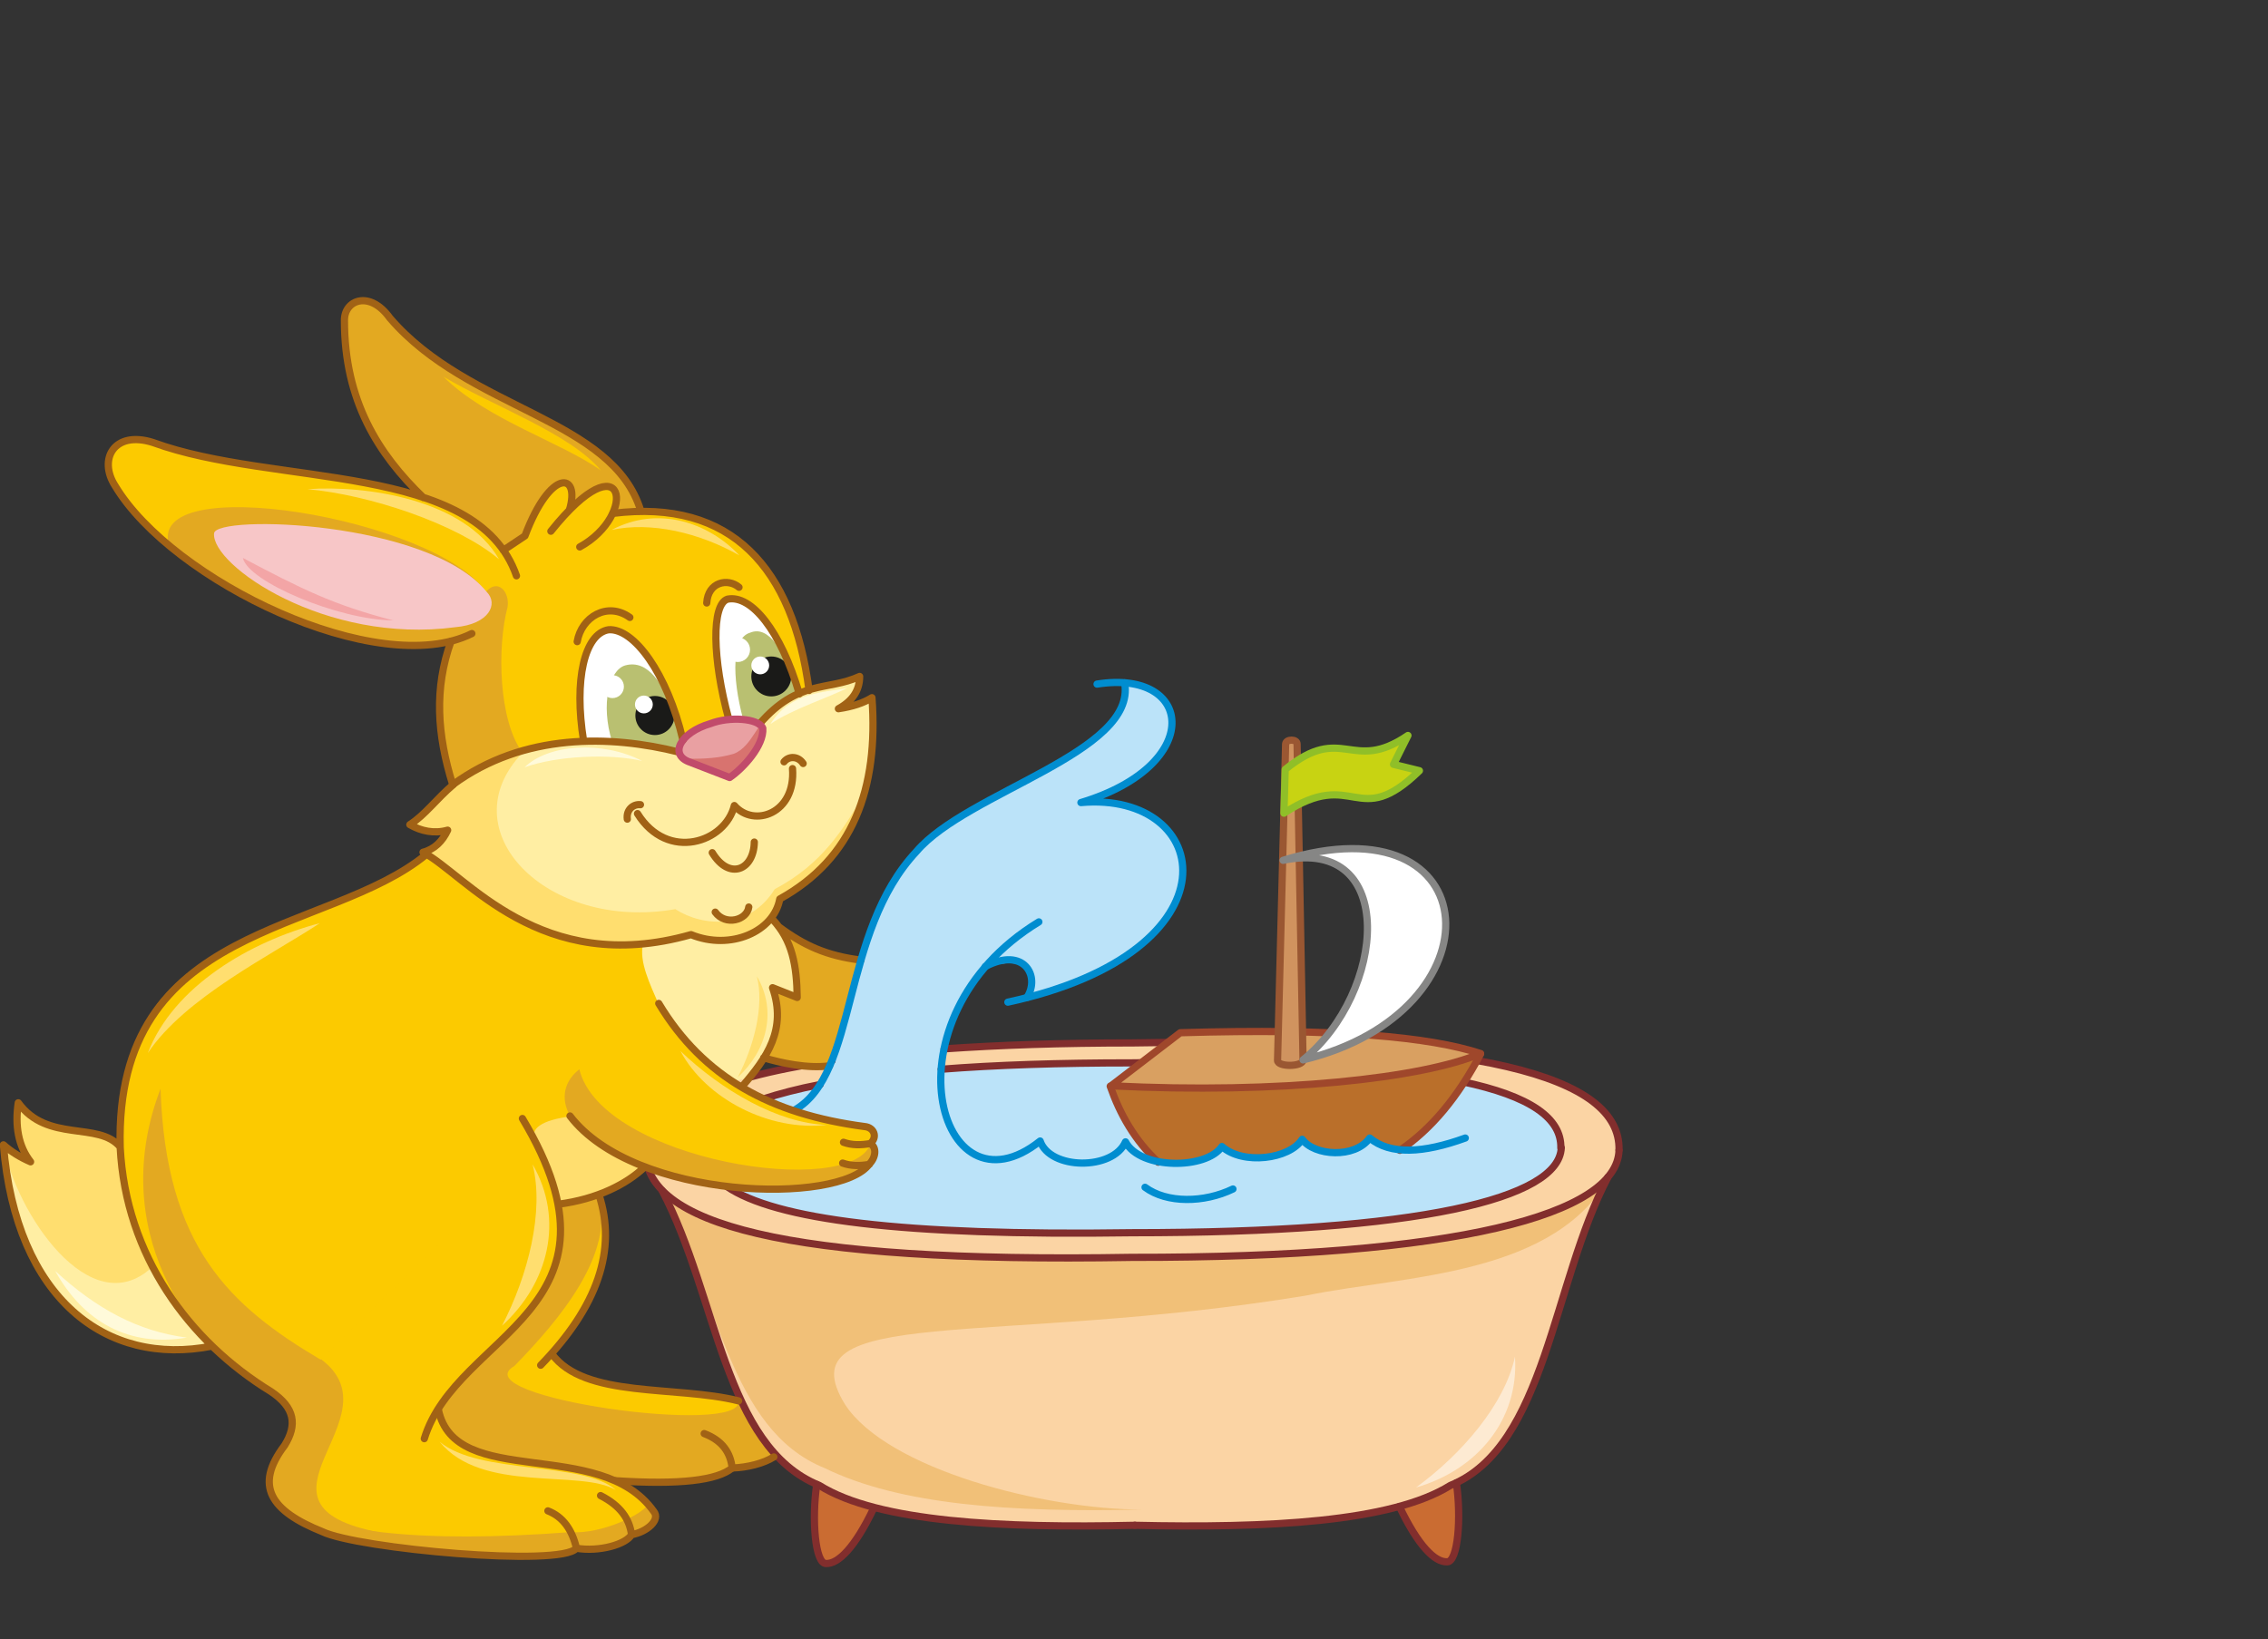<?xml version="1.0" encoding="utf-8"?>
<!-- Generator: Adobe Illustrator 21.1.0, SVG Export Plug-In . SVG Version: 6.00 Build 0)  -->
<svg version="1.1" id="Layer_1" xmlns="http://www.w3.org/2000/svg" xmlns:xlink="http://www.w3.org/1999/xlink" x="0px" y="0px"
	 viewBox="0 0 534 386" style="enable-background:new 0 0 534 386;" xml:space="preserve">
<rect x="0" y="0" width="534" height="386" fill="#333333" stroke="none"/>
<style type="text/css">
	.st0{fill-rule:evenodd;clip-rule:evenodd;fill:#CA6C32;}
	.st1{fill-rule:evenodd;clip-rule:evenodd;fill:#FBD4A4;}
	.st2{fill-rule:evenodd;clip-rule:evenodd;fill:#F1C078;}
	.st3{fill-rule:evenodd;clip-rule:evenodd;fill:#FFDE6F;}
	.st4{fill-rule:evenodd;clip-rule:evenodd;fill:#FCCA00;}
	.st5{fill-rule:evenodd;clip-rule:evenodd;fill:#E3A921;}
	.st6{fill-rule:evenodd;clip-rule:evenodd;fill:#FFEEA3;}
	.st7{fill-rule:evenodd;clip-rule:evenodd;fill:#FFFFFF;}
	.st8{fill-rule:evenodd;clip-rule:evenodd;fill:#B9C071;}
	.st9{fill-rule:evenodd;clip-rule:evenodd;fill:#E9A0A2;}
	.st10{fill-rule:evenodd;clip-rule:evenodd;fill:#D8736F;}
	.st11{fill-rule:evenodd;clip-rule:evenodd;fill:#1A1A18;}
	.st12{fill-rule:evenodd;clip-rule:evenodd;fill:#BBE3F9;}
	.st13{fill:none;stroke:#822E2D;stroke-width:1.701;stroke-linecap:round;stroke-linejoin:round;stroke-miterlimit:22.926;}
	.st14{fill-rule:evenodd;clip-rule:evenodd;fill:#BA6F2A;}
	.st15{fill:none;stroke:#A16215;stroke-width:1.701;stroke-linecap:round;stroke-linejoin:round;stroke-miterlimit:22.926;}
	.st16{fill:none;stroke:#008DD0;stroke-width:1.701;stroke-linecap:round;stroke-linejoin:round;stroke-miterlimit:22.926;}
	.st17{fill-rule:evenodd;clip-rule:evenodd;fill:#D9A061;}
	.st18{fill:none;stroke:#9F472B;stroke-width:1.701;stroke-linecap:round;stroke-linejoin:round;stroke-miterlimit:22.926;}
	.st19{fill-rule:evenodd;clip-rule:evenodd;fill:#D0935F;}
	.st20{fill:none;stroke:#9A5732;stroke-width:1.701;stroke-linecap:round;stroke-linejoin:round;stroke-miterlimit:22.926;}
	.st21{fill-rule:evenodd;clip-rule:evenodd;fill:#C8D312;}
	.st22{fill:none;stroke:#90BF28;stroke-width:1.701;stroke-linecap:round;stroke-linejoin:round;stroke-miterlimit:22.926;}
	.st23{fill:none;stroke:#868685;stroke-width:1.701;stroke-linecap:round;stroke-linejoin:round;stroke-miterlimit:22.926;}
	.st24{fill-rule:evenodd;clip-rule:evenodd;fill:#FDEAD2;}
	.st25{fill-rule:evenodd;clip-rule:evenodd;fill:#F7C6C7;}
	.st26{fill-rule:evenodd;clip-rule:evenodd;fill:#F3A5A6;}
	.st27{fill:none;stroke:#C14B6B;stroke-width:1.701;stroke-linecap:round;stroke-linejoin:round;stroke-miterlimit:22.926;}
	.st28{fill-rule:evenodd;clip-rule:evenodd;fill:#FFFADA;}
</style>
<path class="st0" d="M329.4,354.7l13.4-5.6c1.2,8.1,0.4,18.7-2.2,18.6C337.8,367.9,333.9,363.9,329.4,354.7z"/>
<path class="st0" d="M205.7,355.1l-13.4-5.6c-1.2,8.1-0.4,18.7,2.2,18.6C197.4,368.3,201.3,364.3,205.7,355.1z"/>
<path class="st1" d="M267.1,359.2c23.4,0.4,44.5-0.8,62.2-4.4l12-4.9c20.8-6.8,25.3-49.2,38-73.7l-223.5,4.3
	c13.1,24.8,14.5,60.3,37,69.4C206.7,358.5,236,359.9,267.1,359.2z"/>
<path class="st2" d="M269.1,355.5c-23.3,0-60.1-9.5-70.1-24.7c-14.8-23.8,34.8-13.6,108.5-25.7c23.1-4.8,59.3-4.4,72-29l-223.5,4.3
	c13.1,24.8,15.6,56.2,38.1,65.3C211.9,354.4,237.8,356.2,269.1,355.5z"/>
<path class="st3" d="M131.4,283.7l-24-20.6l35.2-13.7l9.2,25.4C147.6,278.8,140.7,282.4,131.4,283.7z"/>
<path class="st4" d="M182.2,343.2l-8.4-13.3c-14.7-3.7-33.6,0.6-44-11.1c10.8-11.1,15-23.5,11.2-37.5l-9.6,2.3l-13.6,11.1
	l-23.4,51.2l50.5,2.8c15.2,1,24-0.1,27.5-3C176,345.7,179.8,344.7,182.2,343.2z"/>
<path class="st5" d="M182.2,343.2l-8.4-13.3c1.8,8.5-65.4-0.9-52.7-8.2c10.8-11.1,23.7-26.4,19.9-40.4l-9.6,2.3l-13.6,11.1
	l-23.4,51.2l50.5,2.8c15.2,1,24-0.1,27.5-3C176,345.7,179.8,344.7,182.2,343.2z"/>
<path class="st5" d="M103.2,331.9L67,340.3c-7.2,9.5-3.3,15.4,8.9,20.3c8.3,4,56.3,8.4,59.8,3.9c5.4,0.9,11.7-0.9,13-3.2
	c3.6-0.6,6.9-3.5,5.2-5.5C141.3,338.2,107.1,351,103.2,331.9z"/>
<path class="st6" d="M174.7,255.8l-28.2-11.2l-1.3-30.1l36.6,1.8c4.8,5,5.8,11.1,5.9,18.5l-5.8-2.3
	C185.3,242.4,180.6,249.1,174.7,255.8z"/>
<path class="st5" d="M150.9,120.4l-32.3,9.2l-18.8-12.4C89,106.9,81.1,94.3,81.1,75.5c-0.1-4.8,5.9-7.3,10.7-0.6
	C110.5,96.7,144.3,98.3,150.9,120.4z"/>
<path class="st4" d="M106.2,151c-3.7,12.7-3.1,23.8,0.4,33.8l62.4,3.3l21.3-25.5c-4.1-26.9-15.4-45.6-46.2-41.7
	c2.6-8.1-0.7-8.4-10.1-0.8c1.6-10.9-5.3-6.6-10.5,6.2l-5.1,3.4c-13.3-19.7-54-15-82.5-25.4c-9.2-2.9-12.9,4-8.9,10.2
	C40.5,136.8,85,157.5,106.2,151z"/>
<path class="st5" d="M106.2,151c-3.7,12.7-3.1,23.8,0.4,33.8l7.8-4.6l8.6-3c-5.6-7.5-6-24.8-3.5-34.2c0.6-3.6-2.3-6.9-5.1-3.6
	c-11.8-17.4-80.8-29-74.5-10.7C57.7,144.7,87.5,155,106.2,151z"/>
<path class="st6" d="M179.7,169.9l-17.9,7.1c-20.5-4.6-39.3-3.5-55.2,7.8c-3.9,3.3-6.6,7.1-10.2,9.4c2.6,1.5,5.7,2.2,8.9,1.3
	c-1.2,2.6-3.1,4.5-5.8,5.2c10,5.2,27.6,29.5,63.1,19.4c12.6,3.3,19.5-0.7,20.9-8.4c17.2-9.5,23.3-26,21.7-47.4
	c-1.9,1.2-4.5,2.1-7.9,2.6c3.3-1.8,5-4.3,5-7.6C194.8,162.9,187.3,160.4,179.7,169.9z"/>
<path class="st3" d="M159,214.1c-30.3,5.3-53.6-18.6-35.9-36.9c-5.9,1.7-9.4,2.8-16.4,7.6c-3.9,3.3-6.6,7.1-10.2,9.4
	c2.6,1.5,5.7,2.2,8.9,1.3c-1.2,2.6-3.1,4.5-5.8,5.2c10,5.2,27.6,29.5,63.1,19.4c12.6,3.3,19.5-0.7,20.9-8.4
	c10.7-6.6,17.3-14.7,19.8-24.5c-5,8.2-9.7,16.2-21,22.2C176.5,218.9,165.7,218.4,159,214.1z"/>
<path class="st6" d="M50,316.9l-21.7-46.8c-5.1-6.1-17.1-0.9-24-10.4c-0.8,5.4,0,10.2,2.9,13.9c-2.3-1-4.5-2.3-6.4-4
	C3.9,305.8,25,321.9,50,316.9z"/>
<path class="st3" d="M35.7,298.5l-7.4-28.4c-5.1-6.1-17.1-0.9-24-10.4c-0.8,5.4,0,10.2,2.9,13.9c-2.3-1-4.5-2.3-6.4-4
	C3.7,285.5,21.2,311.8,35.7,298.5z"/>
<path class="st7" d="M160.3,173.2l-11.5,1.9l-11.4-0.7c-2.3-14.2,0.2-25.2,5.9-26.1C149.2,147.9,156.6,158.4,160.3,173.2z"/>
<path class="st7" d="M188.2,163.3l-8.7,6.6l-7.9-0.1c-2.7-13.5-4.1-27.6-0.4-28.8C176.9,140,183.8,148.4,188.2,163.3z"/>
<path class="st8" d="M147.2,156.7c5.5-1.5,8.9,4.6,11.5,11l1.6,5.5l-0.4,2l0.6,2.3l-16.4-2.9C141.4,165.9,143.4,157.8,147.2,156.7z"
	/>
<path class="st8" d="M176.6,149c4.5-1.9,8,4.7,10.8,11.6l0.8,2.7l-6.8,4.6l-2.5,2.7l-3.9-1.1C172.2,159,172.4,150.2,176.6,149z"/>
<path class="st9" d="M171.8,183.1l-9.3-3.6c-5.1-1.7-2.4-7,4.8-9.1c4.4-1.7,11.3-1.3,12.3,1.1C179.9,175.6,174.9,181,171.8,183.1z"
	/>
<path class="st10" d="M171.8,183.1l-9.3-3.6c-5.1-1.7,3.1,0.2,10.3-2c4.4-1.7,5.9-8.5,6.9-6C179.9,175.6,174.9,181,171.8,183.1z"/>
<ellipse class="st11" cx="154.2" cy="168.5" rx="4.6" ry="4.6"/>
<circle class="st7" cx="151.6" cy="165.9" r="2.1"/>
<circle class="st11" cx="181.6" cy="159.3" r="4.7"/>
<circle class="st7" cx="179" cy="156.7" r="2.1"/>
<ellipse class="st7" cx="144.2" cy="161.7" rx="2.7" ry="2.7"/>
<circle class="st7" cx="173.7" cy="153" r="2.9"/>
<path class="st1" d="M381.2,270.9c-3,17.4-43.4,25.2-114.7,25.2c-82.8,1.8-118.2-9.4-114.5-25.2c0.2-6.9,8.3-12.8,24.3-17.2
	c18.9-5.1,48.9-8.1,90.4-8.1C348.6,244.3,381.6,253.5,381.2,270.9z"/>
<path class="st12" d="M165.5,270.3c1.6-7.2,11.7-11.9,27.6-15c9.1-19.7,9.1-44.9,27.4-59.2c14.8-11.8,47-20.7,44.4-35.4
	c14.4,1.2,18.5,19.8-10.3,28.2c35.6-1.1,31.3,35.4-12.7,46c2.5-9-3.1-8.8-9.7-7.3c-5.8,6.7-9.3,14.7-10.5,24.2l47-1.5l76,4.5
	c14.9,4.2,23.6,8,22.9,15.5c-0.5,12-33.5,20-101.1,20C194.2,291.4,165.1,284.1,165.5,270.3z"/>
<path class="st13" d="M381.2,270.9c-0.5,15.1-38,25.3-114.7,25.2c-81.9,1.4-114.9-7.9-114.5-25.2"/>
<path class="st13" d="M367.6,270.3c-0.5,12-33.5,20-101.1,20c-54.1,0.8-84-3.1-95.4-10.9"/>
<path class="st13" d="M222.3,247c13.1-0.9,27.6-1.4,44.4-1.4c81.9-1.4,114.9,7.9,114.5,25.2 M176.8,253.6c5.5-1.5,11.8-2.7,19.1-3.8
	 M151.9,270.9c0.2-5.8,5.9-10.8,17.2-14.9"/>
<path class="st5" d="M202.7,226.1l-4,14.9l-3.4,10.1l-7.8-0.2l-7.6-1.7c3.3-5.6,4-11.1,2.1-16.6l5.8,2.3c0.2-6.2-0.8-12-4.3-16.7
	C189.4,222.7,194.8,225.1,202.7,226.1z"/>
<path class="st13" d="M221.6,251.8c12.8-1,27.7-1.5,45-1.5c72.1-1.1,101.2,6.2,100.9,20 M179.7,258.8c3.7-1.2,8.2-2.4,13.4-3.4"/>
<path class="st14" d="M329.6,270.9l-7.1-2.8c-5.2,4.7-10.5,4.8-15.9,0.3c-6.1,5.2-12.3,5.8-18.9,1.7c-2.2,3.4-7.1,4.6-14.9,3.6
	c-4.4-4.3-8.3-10-11.3-17.9l87-7.6C343.2,258.3,336.9,265.8,329.6,270.9z"/>
<path class="st13" d="M155.9,280.4c13.1,24.8,14.5,60.3,37,69.4c13.9,8.7,43.2,10.1,74.3,9.4"/>
<path class="st13" d="M378.6,277.2c-13.1,24.8-14.6,63.5-37.1,72.6c-13.9,8.7-43.2,10.1-74.3,9.4"/>
<path class="st13" d="M342.9,349.2c1.2,8.1,0.4,18.7-2.2,18.6c-2.9,0.1-6.8-3.8-11.2-13"/>
<path class="st13" d="M192.3,349.6c-1.2,8.1-0.4,18.7,2.2,18.6c2.9,0.1,6.8-3.8,11.2-13"/>
<path class="st15" d="M165.8,337.6c4.2,1.6,6.2,4.4,6.6,8.2 M129.9,318.8c7.7,10.6,29.3,7.4,44,11.1 M141,281.3
	c4.3,13-0.3,26.4-13.7,40.2 M151.8,274.8c-4.2,4-11.1,7.6-20.4,8.8 M181.8,216.4c4.8,5,5.8,11.1,5.9,18.5l-5.8-2.3
	c3.4,9.8-1.3,16.5-7.2,23.3 M179.8,249.1c4,1.2,10.3,2.6,15.5,1.9 M183.3,218.2c6,4.5,11.4,6.9,19.4,7.9 M144.9,348.7
	c15.2,1,24-0.1,27.5-3c3.6-0.1,7.4-1.1,9.8-2.6"/>
<path class="st16" d="M269.6,279.6c5.1,3.8,13.9,3.7,20.7,0.4"/>
<path class="st17" d="M277.9,243.2l-16.3,12.5c39.7,2,73.4-1.8,87-7.6C336.7,244.2,315.1,242.1,277.9,243.2z"/>
<path class="st18" d="M277.9,243.2l-16.3,12.5c39.7,2,73.4-1.8,87-7.6C336.7,244.2,315.1,242.1,277.9,243.2z"/>
<path class="st19" d="M306.8,249.6l-1.4-74.4c0-1.2-2.6-1.2-2.7,0l-1.9,74.5C300.7,251.3,306.8,251.3,306.8,249.6z"/>
<path class="st20" d="M306.8,249.6l-1.4-74.4c0-1.2-2.6-1.2-2.7,0l-1.9,74.5C300.7,251.3,306.8,251.3,306.8,249.6z"/>
<path class="st21" d="M302.3,191.5l0.3-10.3c13.6-11.1,15.6,1.1,28.9-8l-3.4,6.8l6.1,1.5C319.5,195.8,319,180.5,302.3,191.5z"/>
<path class="st22" d="M302.3,191.5l0.3-10.3c13.6-11.1,15.6,1.1,28.9-8l-3.4,6.8l6.1,1.5C319.5,195.8,319,180.5,302.3,191.5z"/>
<path class="st7" d="M306.8,249.6c47-11.3,44-62-4.7-47C329.3,196.9,326.3,233.8,306.8,249.6z"/>
<path class="st23" d="M306.8,249.6c47-11.3,44-62-4.7-47C329.3,196.9,326.3,233.8,306.8,249.6z"/>
<path class="st18" d="M348.6,248.2c-5.3,10.1-11.6,17.7-19,22.7"/>
<path class="st18" d="M261.4,255.8c2.3,6.6,5.8,12.8,11.3,17.9"/>
<path class="st4" d="M134.3,262.9c-6.7,0.9-9.5,2.8-8.4,5.6c20.8,37.1-14.5,46.9-22.7,63.3c2.9,18.1,39.5,8.6,49.4,22.3
	c-0.8,2.4-11.2,7.3-18.2,6.7c-35.7,2.7-59,0.1-69.8-7.9c-6.3-9.5,12.1-16.9-0.8-25.4c-20-11-32.9-29.1-35.5-57.5
	c-1.9-54,45.5-48,72.1-68.9l2.1,1.7c12,8,19.3,20.7,48.9,19.5c-1,4.1,1.7,9.6,3.6,14c10.5,17.5,26.5,26.1,48.5,29
	c2.2,0.2,3.1,2.5,1.3,4c1.6,0.9,1.3,3.3-0.2,4.8C197.7,283.9,149.4,282.7,134.3,262.9z"/>
<path class="st5" d="M134.3,262.9l-58.7,57.2c18.5,13.9-21,34.2,13.9,40.8l-13.7-0.2l-11.3-7.6c-6.3-9.5,12.1-16.9-0.8-25.4
	c-20-11-38.4-38.8-25.9-71.3c1.2,37.3,16.4,51.2,37.7,63.8L134.3,262.9c-1.8-3-2.4-7.5,2.1-11.1c5.3,21.6,64.1,30.7,68.6,17.5
	c1.6,0.9,1.3,3.3-0.2,4.8C197.7,283.9,149.4,282.7,134.3,262.9z"/>
<path class="st16" d="M244.6,217.1c-37.3,22.7-23.6,70.7,0.3,51.6c2.3,6.8,17.1,7,20.1,0.2c3.5,6.6,19.1,6.5,22.7,1.1
	c4.9,4.4,15.9,3,18.9-1.7c2.8,3.9,12.4,4.6,15.9-0.3c4.8,4,12.6,3.6,22.5,0"/>
<path class="st16" d="M258.3,161.1c22.8-3.6,25.5,19.1-3.8,27.9c31.2-2.8,38.2,35-17.2,47"/>
<path class="st16" d="M232,227.6c9.2-4.8,13,2.4,9.8,7.3"/>
<path class="st24" d="M356.7,319.5c-2.4,11.2-12.6,23-23.3,30.8C347.7,346.2,357.7,334.4,356.7,319.5z"/>
<path class="st25" d="M50.4,125.6c0.4-4.5,50.7-3,64.2,13.8c2.8,2.8,0.6,7.6-7.4,8.3C76.6,151.8,49.7,133.1,50.4,125.6z"/>
<path class="st26" d="M92.6,146.1c-14-3.6-21.6-7.4-35.4-14.7C58.3,136.9,79.6,146,92.6,146.1z"/>
<path class="st16" d="M264.8,160.8c2.9,16.4-37.1,25.7-49,39.7c-18,19.2-13.7,52.3-28.7,60.9"/>
<path class="st15" d="M99.9,338.8c7.7-25.1,50.3-30,23.1-75.4 M168.4,214.8c2.4,3.3,7.5,1.9,7.9-1.2 M189.1,179.8
	c-1.2-1.8-3.4-1.8-4.5-0.4 M171.6,169.4c-3.9-14.2-4.1-27.1-0.3-28.3c5.6-1.1,12.5,7.4,16.9,22.3 M174,138.3
	c-2.6-2.2-7.3-1.3-7.6,3.7 M137.4,174.4c-2.3-14.2,0.2-25.2,5.9-26.1c5.9-0.4,13.8,10.2,17.5,26 M148.3,145.4
	c-5.3-3.8-11.4-0.1-12.4,5.7 M159.8,177.1c-15.9-4-36.5-4.6-53.2,7.7c-3.7-11.8-4.4-22.7-0.4-33.8 M129.7,125.1
	c17.7-22.1,20.5-3.8,6.8,3.7 M204.7,274.2c-2.2,0.4-4.4,0.4-6.3-0.3 M204.9,269.3c-2.2,0.4-4.4,0.4-6.3-0.3 M155.1,236.3
	c10.5,17.5,26.5,26.1,48.5,29c2.2,0.2,3.1,2.5,1.3,4c1.6,0.9,1.3,3.3-0.2,4.8c-7,9.7-55.3,8.6-70.5-11.3"/>
<path class="st3" d="M178.2,229.9c1.8,7-0.7,16.5-4.5,23.8C180.6,247.4,183,238,178.2,229.9z"/>
<path class="st15" d="M99.7,117.2C89,106.9,81.1,94.3,81.1,75.5c-0.1-4.8,5.9-7.3,10.7-0.6c18.7,21.8,52.5,23.5,59.1,45.5
	 M118.5,129.6l5.1-3.4c6-16,13.1-15,10.5-6.2 M144.3,120.9c28-3.5,42.4,12.9,46.2,41.7 M106.7,184.8c-3.9,3.3-6.6,7.1-10.2,9.4
	c2.6,1.5,5.7,2.2,8.9,1.3c-1.2,2.6-3.1,4.5-5.8,5.2c10,5.2,27.6,29.5,63.1,19.4c9.3,3.8,19.5-0.7,20.9-8.4
	c17.2-9.5,23.3-26,21.7-47.4c-1.9,1.2-4.5,2.1-7.9,2.6c3.3-1.8,5-4.3,5-7.6c-7.6,3.5-14.4,0.6-23.6,11.2 M150.1,191.6
	c7.1,11.4,20.7,6.8,22.8-1.9c4.6,5.3,14.5,1.9,13.7-8.7 M167.7,200.8c4,6.6,9.8,4.1,9.9-2.5 M100.4,201.2
	c-23.3,19.2-73.5,15.6-72.1,69c1.3,25.5,16.2,45.7,35.5,57.5c5.7,3.8,6.2,7.9,3.2,12.7c-7.2,9.5-3.3,15.4,8.9,20.3
	c8.3,4,56.3,8.4,59.8,3.9c5.4,0.9,11.7-0.9,13-3.2c3.6-0.6,6.9-3.5,5.2-5.5c-12.6-17.7-46.8-4.9-50.7-24 M28.3,270.1
	c-5.1-6.1-17.1-0.9-24-10.4c-0.8,5.4,0,10.2,2.9,13.9c-2.3-1-4.5-2.3-6.4-4c3,36.3,24.2,52.3,49.1,47.4 M147.7,192.9
	c-0.3-2.2,1.4-3.6,3.1-3.4 M141.4,352.2c4.7,2.4,6.8,5.5,7.3,9.2 M129,355.8c3.6,1.4,5.7,4.5,6.7,8.7 M121.6,135.6
	c-9.4-27-57-20.9-85.6-31.4c-9.2-2.9-12.9,4-8.9,10.2c13.4,22.4,61.9,45.8,84,34.8"/>
<path class="st27" d="M171.8,183.1l-9.3-3.6c-5.1-1.7-2.4-7,4.8-9.1c4.4-1.7,11.3-1.3,12.3,1.1C179.9,175.6,174.9,181,171.8,183.1z"
	/>
<path class="st3" d="M75.3,217.4c-11,7.3-31.8,17.5-40.5,30.6C40.8,232.3,58.9,221.7,75.3,217.4z M194.7,264.9
	c-11.4-0.3-24.9-8.2-34.5-17.4C166.2,258.8,181.2,266.5,194.7,264.9z M125.4,274.2c2.8,11.1-1.1,26.2-7.2,38
	C129.2,302.2,132.9,287.2,125.4,274.2z M144,124.8c9.2-2,20.6,0.6,30.1,6C166.8,123,154.9,119,144,124.8z M117.5,131.7
	c-10-8.4-30.6-15.2-45.1-16.5C86.2,114.2,109.4,117.6,117.5,131.7z M103.5,339.5c9.3,7.9,33.9,4.5,41.5,11.4
	C136.7,345.9,113.4,351.8,103.5,339.5z"/>
<path class="st4" d="M141.5,110.8c-9.2-6.6-27-12-37.1-22.1C116,95.6,134.3,102.1,141.5,110.8z"/>
<path class="st28" d="M151.2,179.2c-7.7-1.8-20.2-1.2-27.7,1.5C129,175.3,141.7,174.3,151.2,179.2z M44,315
	c-11.6-1.5-21.3-6.8-31-15.7C19.7,311.4,30.5,317.3,44,315z M181.4,170.5c5.3-3.6,14.2-6.4,18.1-8.5
	C194.3,163.1,186.2,162.8,181.4,170.5z"/>
</svg>
